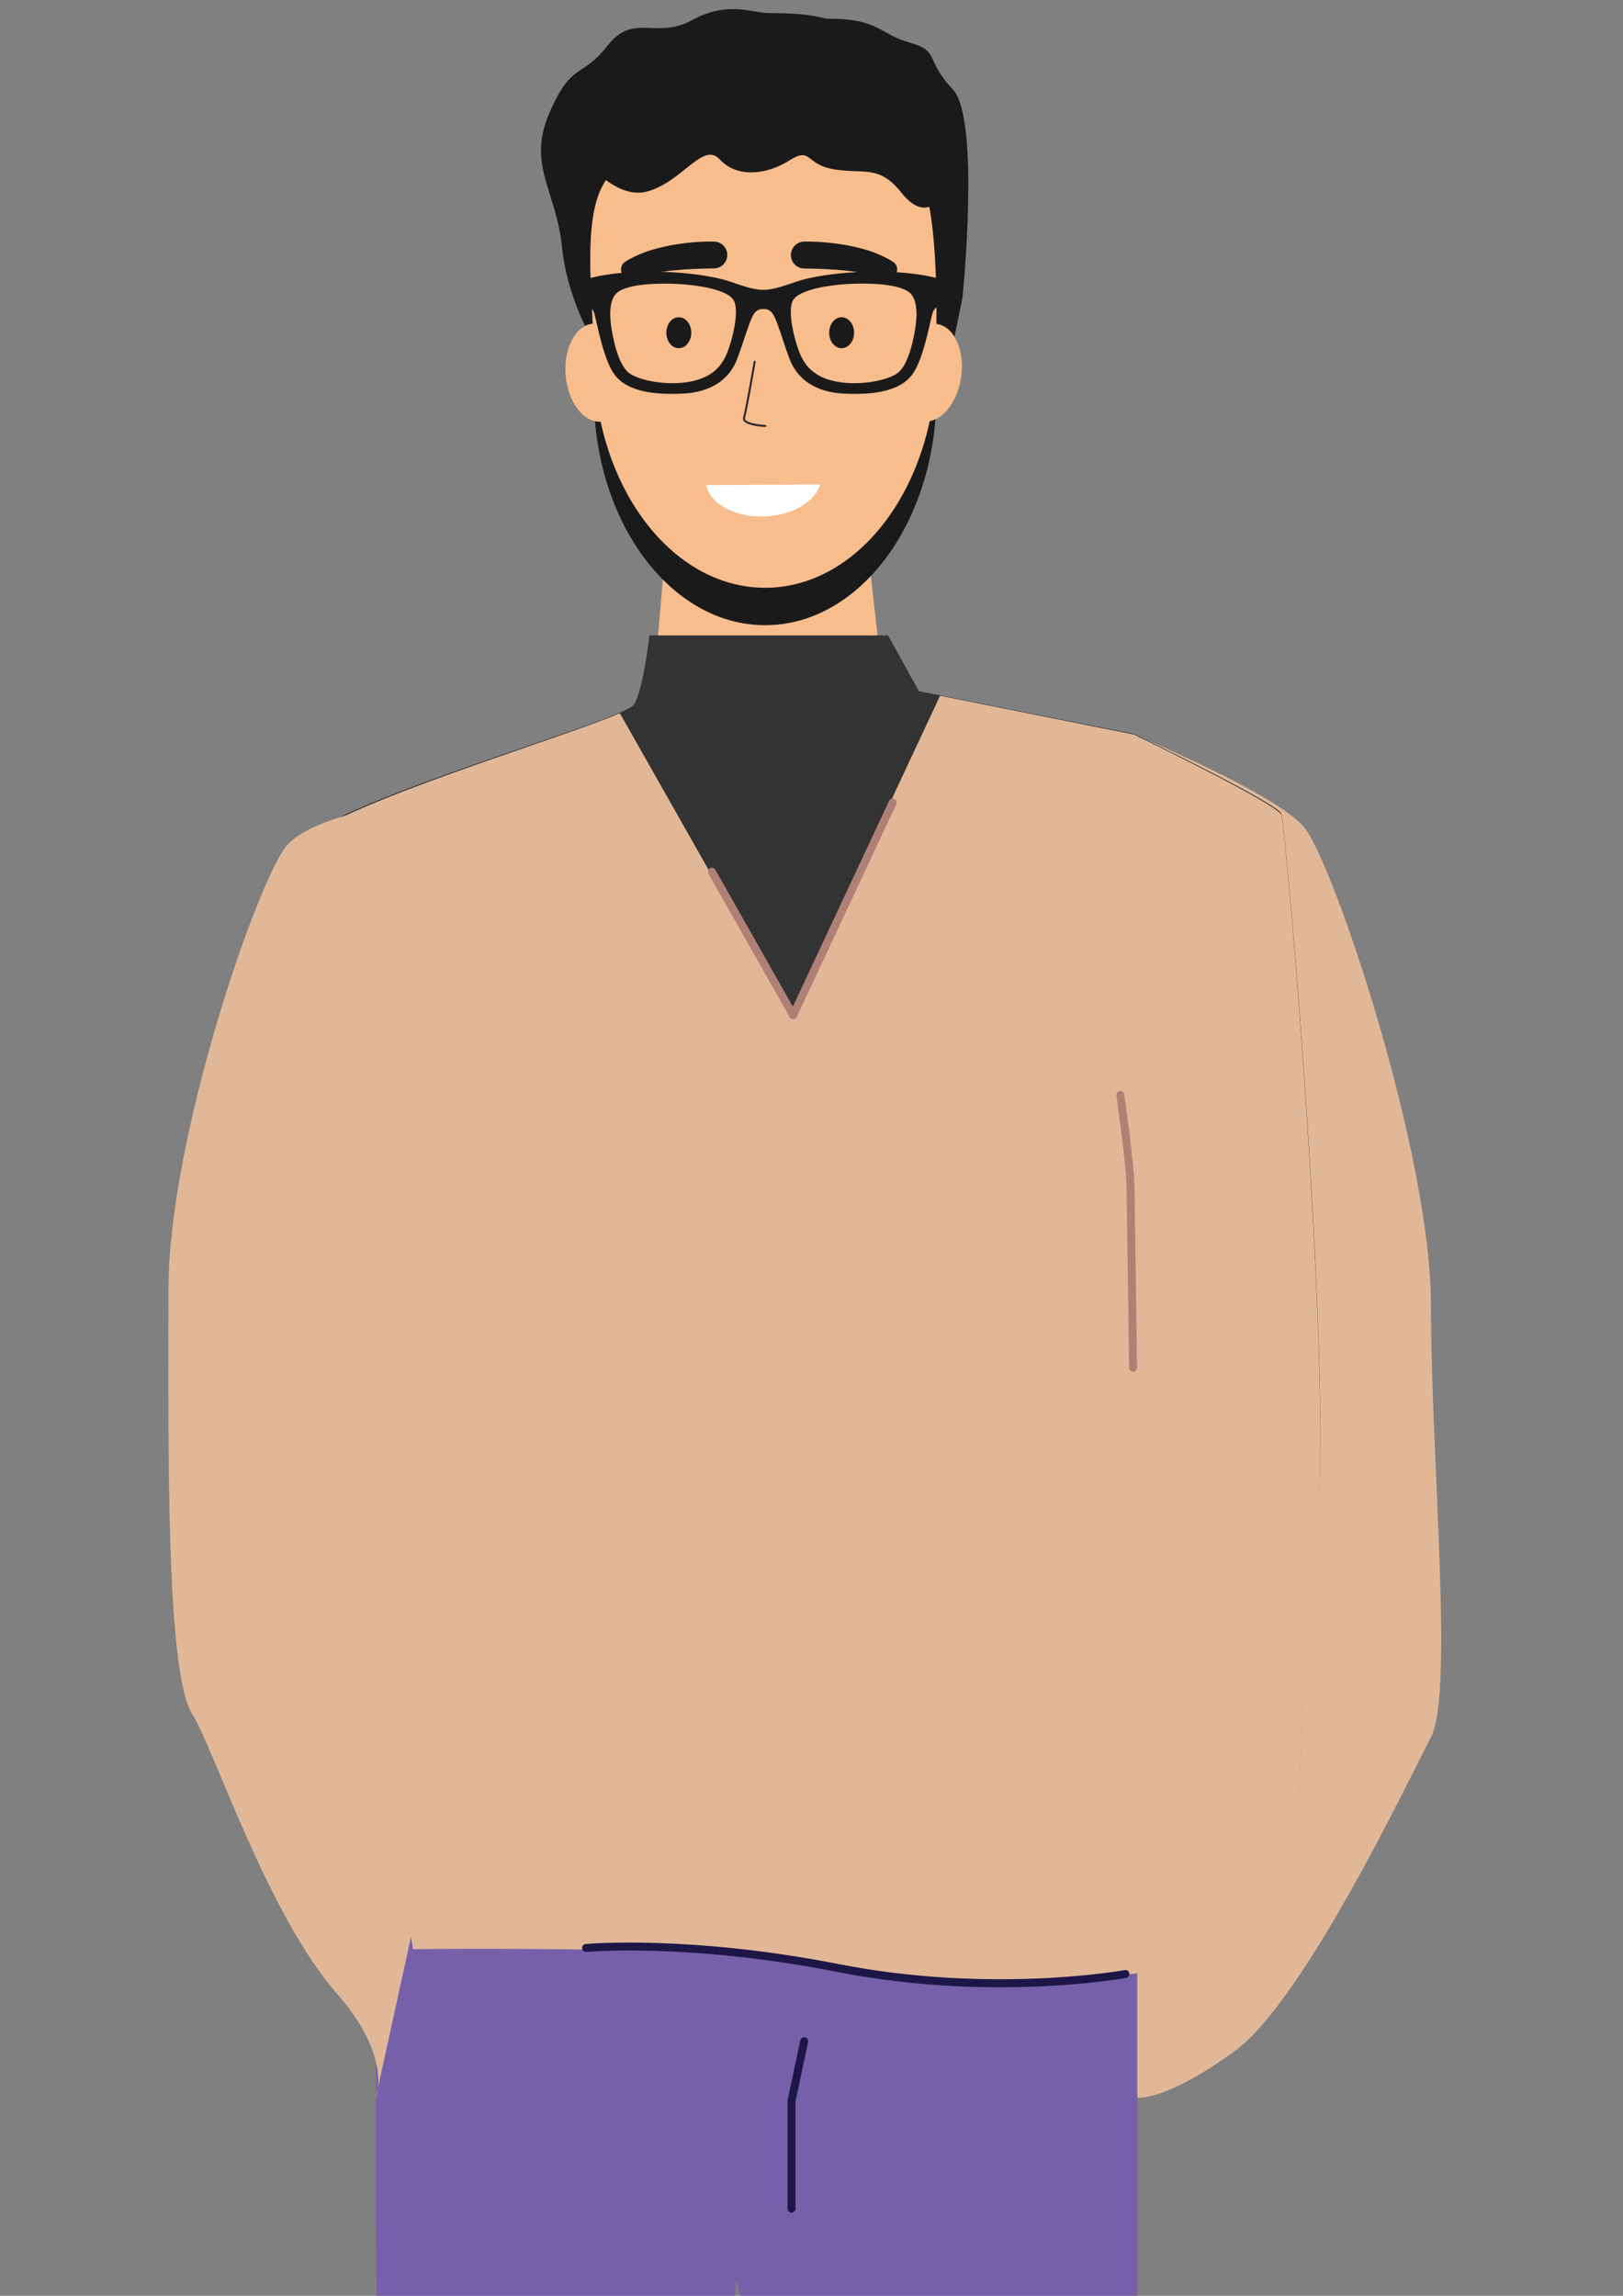 <?xml version="1.0" encoding="utf-8"?>
<!-- Generator: Adobe Illustrator 27.0.0, SVG Export Plug-In . SVG Version: 6.00 Build 0)  -->
<svg version="1.1" id="Layer_1" xmlns="http://www.w3.org/2000/svg" xmlns:xlink="http://www.w3.org/1999/xlink" x="0px" y="0px"
	 viewBox="0 0 595.28 841.89" style="enable-background:new 0 0 595.28 841.89;" xml:space="preserve">
<rect x="0" y="0" width="595.28" height="841.89" fill="#808080" stroke="none"/>
<style type="text/css">
	.st0{fill:#F8BD8C;}
	.st1{fill:#1A1A1A;}
	.st2{fill:#2C2B30;}
	.st3{fill:#E1B897;}
	.st4{fill:#7660AA;}
	.st5{fill:#333333;}
	.st6{fill:#AF8175;}
	.st7{fill:#FFFFFF;}
	.st8{fill:#1D1647;}
</style>
<g>
	<g>
		<polygon class="st0" points="325.7,267.86 238.21,269.41 244.39,197.9 317.97,197.9 		"/>
	</g>
	<g>
		<path class="st1" d="M343.45,144.67c0,46.72-28.13,84.59-62.82,84.59s-62.82-37.87-62.82-84.59c0-19.39-4.66-49.11,3.49-63.38
			c11.49-20.1,39.04-21.21,59.33-21.21c20.19,0,44.08-4.7,55.57,15.22C344.46,89.62,343.45,125.14,343.45,144.67z"/>
	</g>
	<g>
		<path class="st1" d="M353.02,109.1c0,0,6.7-65.57-3.61-76.41c-10.31-10.84-4.56-13.94-15.68-17.04
			c-11.12-3.1-11.28-8.78-29.61-8.78c-3.16,0-4.7-2.06-22.23-2.06c-5.67,0-14.95-4.65-28.09,2.58c-13.14,7.23-21.52-2.84-30.99,9.36
			c-9.47,12.2-13.08,5.61-21.33,24.72c-8.25,19.1,2.58,28.4,4.64,49.05c2.06,20.65,12.9,37.17,12.9,37.17l131.05-4.21L353.02,109.1z
			"/>
	</g>
	<g>
		<path class="st0" d="M343.45,130.95c0,46.72-28.13,84.59-62.82,84.59s-62.82-37.87-62.82-84.59c0-19.39-4.66-49.11,3.49-63.38
			c11.49-20.1,39.04-21.21,59.33-21.21c20.19,0,44.08-4.7,55.57,15.22C344.46,75.9,343.45,111.41,343.45,130.95z"/>
	</g>
	<g>
		<path class="st0" d="M230.58,135.7c0.81,9.93-3.7,18.4-10.08,18.92c-6.38,0.53-12.22-7.1-13.03-17.02
			c-0.81-9.93,3.7-18.4,10.08-18.92C223.93,118.15,229.77,125.77,230.58,135.7z"/>
	</g>
	<g>
		<path class="st0" d="M329.57,134.97c-1.44,9.85,2.53,18.6,8.87,19.53c6.34,0.93,12.64-6.31,14.08-16.16
			c1.44-9.85-2.53-18.6-8.87-19.53C337.32,117.88,331.01,125.11,329.57,134.97z"/>
	</g>
	<g>
		<path class="st1" d="M261.96,88.59c-1.52-0.05-2.85,0-4.26,0.05c-1.39,0.05-2.77,0.16-4.15,0.28c-2.76,0.27-5.52,0.65-8.26,1.19
			c-2.75,0.55-5.49,1.23-8.18,2.16c-2.69,0.96-5.35,2.16-7.84,3.76c-1.18,0.76-1.77,2.22-1.37,3.63c0.49,1.73,2.3,2.74,4.03,2.24
			l0.17-0.05c2.33-0.66,4.71-1.19,7.14-1.64c2.45-0.42,4.93-0.76,7.43-1.03c2.51-0.24,5.04-0.42,7.58-0.54
			c1.27-0.06,2.54-0.1,3.81-0.14c1.25-0.05,2.58-0.05,3.71-0.07l0.14,0c2.62-0.05,4.76-2.14,4.84-4.79
			C266.83,90.95,264.69,88.68,261.96,88.59z"/>
	</g>
	<g>
		<path class="st1" d="M327.57,96.04c-2.49-1.6-5.14-2.8-7.84-3.76c-2.7-0.93-5.44-1.61-8.18-2.16c-2.74-0.54-5.5-0.92-8.26-1.19
			c-1.38-0.13-2.76-0.23-4.15-0.28c-1.41-0.05-2.73-0.1-4.26-0.05c-2.62,0.08-4.74,2.21-4.79,4.86c-0.04,2.73,2.13,4.97,4.86,5.01
			l0.12,0c1.13,0.02,2.47,0.02,3.71,0.07c1.27,0.04,2.54,0.08,3.81,0.14c2.54,0.12,5.07,0.29,7.58,0.54
			c2.5,0.27,4.98,0.61,7.43,1.03c2.43,0.45,4.81,0.97,7.14,1.64l0.17,0.05c1.34,0.38,2.84-0.14,3.63-1.37
			C329.53,99.03,329.09,97.01,327.57,96.04z"/>
	</g>
	<g>
		<path class="st1" d="M253.54,122.01c0,3.14-2.05,5.68-4.57,5.68c-2.53,0-4.57-2.54-4.57-5.68c0-3.14,2.05-5.68,4.57-5.68
			C251.49,116.33,253.54,118.87,253.54,122.01z"/>
	</g>
	<g>
		<path class="st1" d="M313.26,122.01c0,3.14-2.05,5.68-4.57,5.68c-2.53,0-4.57-2.54-4.57-5.68c0-3.14,2.05-5.68,4.57-5.68
			C311.22,116.33,313.26,118.87,313.26,122.01z"/>
	</g>
	<g>
		<path class="st2" d="M280.73,156.58c0,0-0.01,0-0.02,0c-0.67-0.03-6.59-0.35-7.93-2.24c-0.28-0.4-0.36-0.86-0.21-1.33
			c0.81-2.66,3.84-20.24,3.87-20.42c0.03-0.2,0.22-0.33,0.42-0.3c0.2,0.03,0.33,0.22,0.3,0.42c-0.12,0.73-3.07,17.81-3.89,20.51
			c-0.08,0.26-0.04,0.48,0.11,0.69c0.96,1.36,5.64,1.85,7.37,1.93c0.2,0.01,0.36,0.18,0.35,0.38
			C281.08,156.43,280.92,156.58,280.73,156.58z"/>
	</g>
	<g>
		<path class="st1" d="M210.1,53.58c0,0,14.06,20.23,27.17,16.68c13.11-3.55,20.56-18.56,26.77-11.77
			c6.21,6.79,16.98,5.69,25.39,0.4c8.41-5.3,5.66,1.51,16.7,3.24c11.04,1.73,16.4-1.69,24.48,8.55c8.08,10.24,16.36,5.35,13.6-8.55
			c-2.76-13.9-21.53-43.75-38.09-35.22C289.57,35.44,210.1,53.58,210.1,53.58z"/>
	</g>
	<g>
		<path class="st1" d="M343.27,101.89c-0.27-0.08-0.54-0.14-0.82-0.2c-4.21-0.98-8.84-1.57-13.55-1.87c-4.78-0.3-9.66-0.3-14.3-0.06
			c-0.01,0-0.01,0-0.01,0c-9.08,0.47-17.28,1.81-22.11,3.4c-3.93,1.3-8.55,3.14-12.5,3.14c-3.93,0-8.56-1.84-12.49-3.14
			c-5.26-1.73-14.48-3.17-24.51-3.5h-0.01c-0.01,0-0.01,0-0.01,0c-4.91-0.16-10.01-0.06-14.93,0.4c-3.99,0.37-7.86,0.97-11.4,1.85
			c-0.01,0-0.03,0-0.03,0.01c-1.11,0.27-2.19,0.58-3.23,0.91l0.51,9.36c0,0,1.42-0.31,2.64,0.55c0.21,0.15,0.42,0.33,0.61,0.56
			c0.33,0.39,0.62,0.91,0.83,1.59c0.23,0.78,0.54,2.13,0.92,3.81c0.58,2.5,1.33,5.74,2.28,8.93c1.16,3.91,2.64,7.73,4.46,10.04
			c1.3,1.64,2.95,2.9,4.83,3.85c5.87,3,13.9,3.09,19.79,2.83c10.47-0.45,17.33-5.11,20.26-13c0.69-1.87,1.31-3.67,1.88-5.37
			c1.84-5.46,3.14-9.79,4.57-11.42c1.02-1.16,2.15-1.24,3.04-1.24c0.9,0,2.03,0.08,3.05,1.24c1.38,1.58,2.65,5.7,4.4,10.94
			c0.61,1.83,1.29,3.8,2.04,5.85c2.93,7.89,9.79,12.55,20.26,13c5.86,0.25,13.84,0.17,19.69-2.79c1.92-0.96,3.61-2.23,4.93-3.9
			c2.42-3.06,4.22-8.8,5.51-13.85c0.46-1.78,0.85-3.47,1.19-4.93c0.4-1.76,0.72-3.19,0.97-4c0.27-0.9,0.68-1.52,1.16-1.93
			c0.1-0.09,0.2-0.17,0.3-0.23c1.22-0.85,2.62-0.54,2.62-0.54l0.51-9.36C345.53,102.48,344.42,102.17,343.27,101.89z M265.81,131.34
			c-2.81,5.3-7.55,8-14.63,8.91c-7.09,0.9-15.57-0.49-19.84-3.04c-0.24-0.14-0.47-0.3-0.69-0.48c-2.36-1.9-3.87-5.75-4.86-9.26
			c-0.39-1.41-0.7-2.76-0.94-3.91c-0.13-0.63-0.28-1.37-0.42-2.19v-0.01c-0.82-4.69-1.4-11.78,2.33-14.36
			c4.39-3.05,15.42-3.27,22.73-2.82c5.51,0.34,17.44,1.81,19.69,6.09c1.62,3.08,0.35,10.39-1.34,15.86
			C267.17,128.26,266.45,130.13,265.81,131.34z M335.12,123.56c-0.03,0.13-0.06,0.27-0.08,0.4c-0.86,4.01-2.5,10.11-5.65,12.71
			c-0.24,0.2-0.49,0.38-0.75,0.54c-4.28,2.55-12.76,3.94-19.84,3.04c-7.09-0.9-11.82-3.6-14.63-8.91c-0.72-1.35-1.54-3.52-2.27-5.99
			c-1.56-5.37-2.64-12.16-1.11-15.09c2.26-4.28,14.18-5.75,19.69-6.09c7.31-0.45,18.35-0.23,22.73,2.82
			c3.96,2.74,3.06,10.54,2.19,15.18C335.3,122.68,335.2,123.15,335.12,123.56z"/>
	</g>
	<g>
		<path class="st3" d="M415.9,269.38c0,0,51.82,21.45,62.4,33.96c10.58,12.51,46.54,119.34,46.54,175.39
			c0,56.06,8.46,142.12,0,158.32c-8.46,16.2-46.54,96.53-71.92,115.06c-25.38,18.53-35.78,17.15-35.78,17.15l-6.21-83.44
			l27.18-131.99l-13.79-198.89L415.9,269.38z"/>
	</g>
	<g>
		<path class="st4" d="M278.85,724.31c-2.6,12.15-5.91,59.8-8.93,112.21c-0.12,2.2-0.25,4.4-0.37,6.61H138.19
			c-1.44-79.74,1.24-156.32,1.24-156.32s1.23,0.06,3.47,0.2c1.14,0.08,2.55,0.16,4.18,0.27c0.16,0.01,0.32,0.02,0.48,0.04
			c0.03,0,0.06,0,0.08,0.01c11.92,0.82,35.21,2.71,58.91,6.21c12.38,1.83,24.88,4.11,35.93,6.91c15.51,3.92,28.16,8.87,33.64,15.07
			c0.38,0.43,0.73,0.86,1.04,1.3v0.01c0.2,0.3,0.4,0.59,0.57,0.89C278.93,719.79,279.35,721.98,278.85,724.31z"/>
	</g>
	<g>
		<polygon class="st4" points="417.13,700.45 417.13,843.14 271.72,843.14 270.46,837.5 269.92,836.52 241.34,784.01 208.55,724.58 
			203.14,714.77 202.53,713.65 195.24,700.45 		"/>
	</g>
	<g>
		<path class="st5" d="M238.21,233.01h87.49l11.34,20.45l78.86,15.68c0,0,52.57,25.23,54.12,29.32
			c1.55,4.09,20.1,215.45,12.37,267.27c-7.73,51.82-3.09,109.09-10.82,135c-7.73,25.91-320.07,10.91-320.07,10.91
			s-63.4-384.54-43.3-402.27c20.1-17.73,121.12-45.23,124.47-51.14C236.02,252.33,238.21,233.01,238.21,233.01z"/>
	</g>
	<path class="st3" d="M482.38,567.91c-7.73,52.16-3.09,109.8-10.82,135.88c-2.78,9.39-43.64,22.12-96.61,23.46
		c-40.11,1.02-87.05-10.8-126.92-11.75c-3.02-0.07-6-0.14-8.94-0.2c-49.43-1.02-87.6-0.53-87.6-0.53s-63.39-387.05-43.3-404.9
		c17.64-15.65,97.52-38.87,119.15-48.35l62.7,110.68l54.76-117.06l71.1,14.23c0,0,52.57,25.39,54.12,29.51
		C471.56,303.01,490.12,515.75,482.38,567.91z"/>
	<g>
		<path class="st6" d="M415.59,503.06c-0.8,0-1.45-0.64-1.46-1.44l-0.93-66.28c-0.11-8.27-3.7-33.38-3.73-33.64
			c-0.11-0.8,0.44-1.54,1.24-1.65c0.79-0.11,1.54,0.44,1.65,1.24c0.15,1.04,3.64,25.55,3.76,34.01l0.93,66.28
			c0.01,0.81-0.63,1.47-1.44,1.48C415.6,503.06,415.6,503.06,415.59,503.06z"/>
	</g>
	<g>
		<path class="st7" d="M259.07,177.9c1.39,7.16,11.16,12.21,22.44,11.41c9.8-0.7,17.57-5.61,19.39-11.64L259.07,177.9z"/>
	</g>
	<g>
		<path class="st6" d="M290.92,373.77c-0.53,0-1.01-0.28-1.27-0.74l-29.82-52.64c-0.4-0.7-0.15-1.59,0.55-1.99
			c0.7-0.4,1.59-0.15,1.99,0.55l28.43,50.18l35.3-75.45c0.34-0.73,1.21-1.05,1.94-0.7c0.73,0.34,1.05,1.21,0.7,1.94l-36.5,78.01
			c-0.23,0.5-0.72,0.82-1.27,0.84C290.96,373.77,290.94,373.77,290.92,373.77z"/>
	</g>
	<g>
		<path class="st8" d="M366.89,728.75c-17.19,0-37.88-1.33-59.8-5.63c-54.56-10.71-91.63-7.36-92-7.32
			c-0.81,0.07-1.52-0.51-1.59-1.32c-0.08-0.8,0.51-1.52,1.32-1.59c0.37-0.04,37.87-3.42,92.84,7.37
			c55.91,10.97,104.36,2.3,104.79,2.2c0.79-0.18,1.57,0.31,1.75,1.1c0.18,0.79-0.3,1.57-1.09,1.75
			C412.83,725.36,394.33,728.75,366.89,728.75z"/>
	</g>
	<g>
		<path class="st8" d="M290.32,811.38c-0.81,0-1.46-0.65-1.46-1.46v-39.49c0-0.1,0.01-0.2,0.03-0.3l4.64-21.86
			c0.17-0.79,0.95-1.3,1.73-1.13c0.79,0.17,1.29,0.94,1.13,1.73l-4.61,21.71v39.33C291.79,810.72,291.13,811.38,290.32,811.38z"/>
	</g>
	<g>
		<path class="st3" d="M157.16,292.83c0,0-41.45,4.83-52.03,17.34c-10.58,12.51-43.35,106.92-43.35,162.97
			c0,56.06-1.02,139.81,8.67,155.3c8.35,13.35,27.43,73.25,53.25,102.79c20.69,23.66,14.06,38.37,14.06,38.37l19.39-88.56
			l-27.18-131.99l13.79-198.89L157.16,292.83z"/>
	</g>
</g>
</svg>
